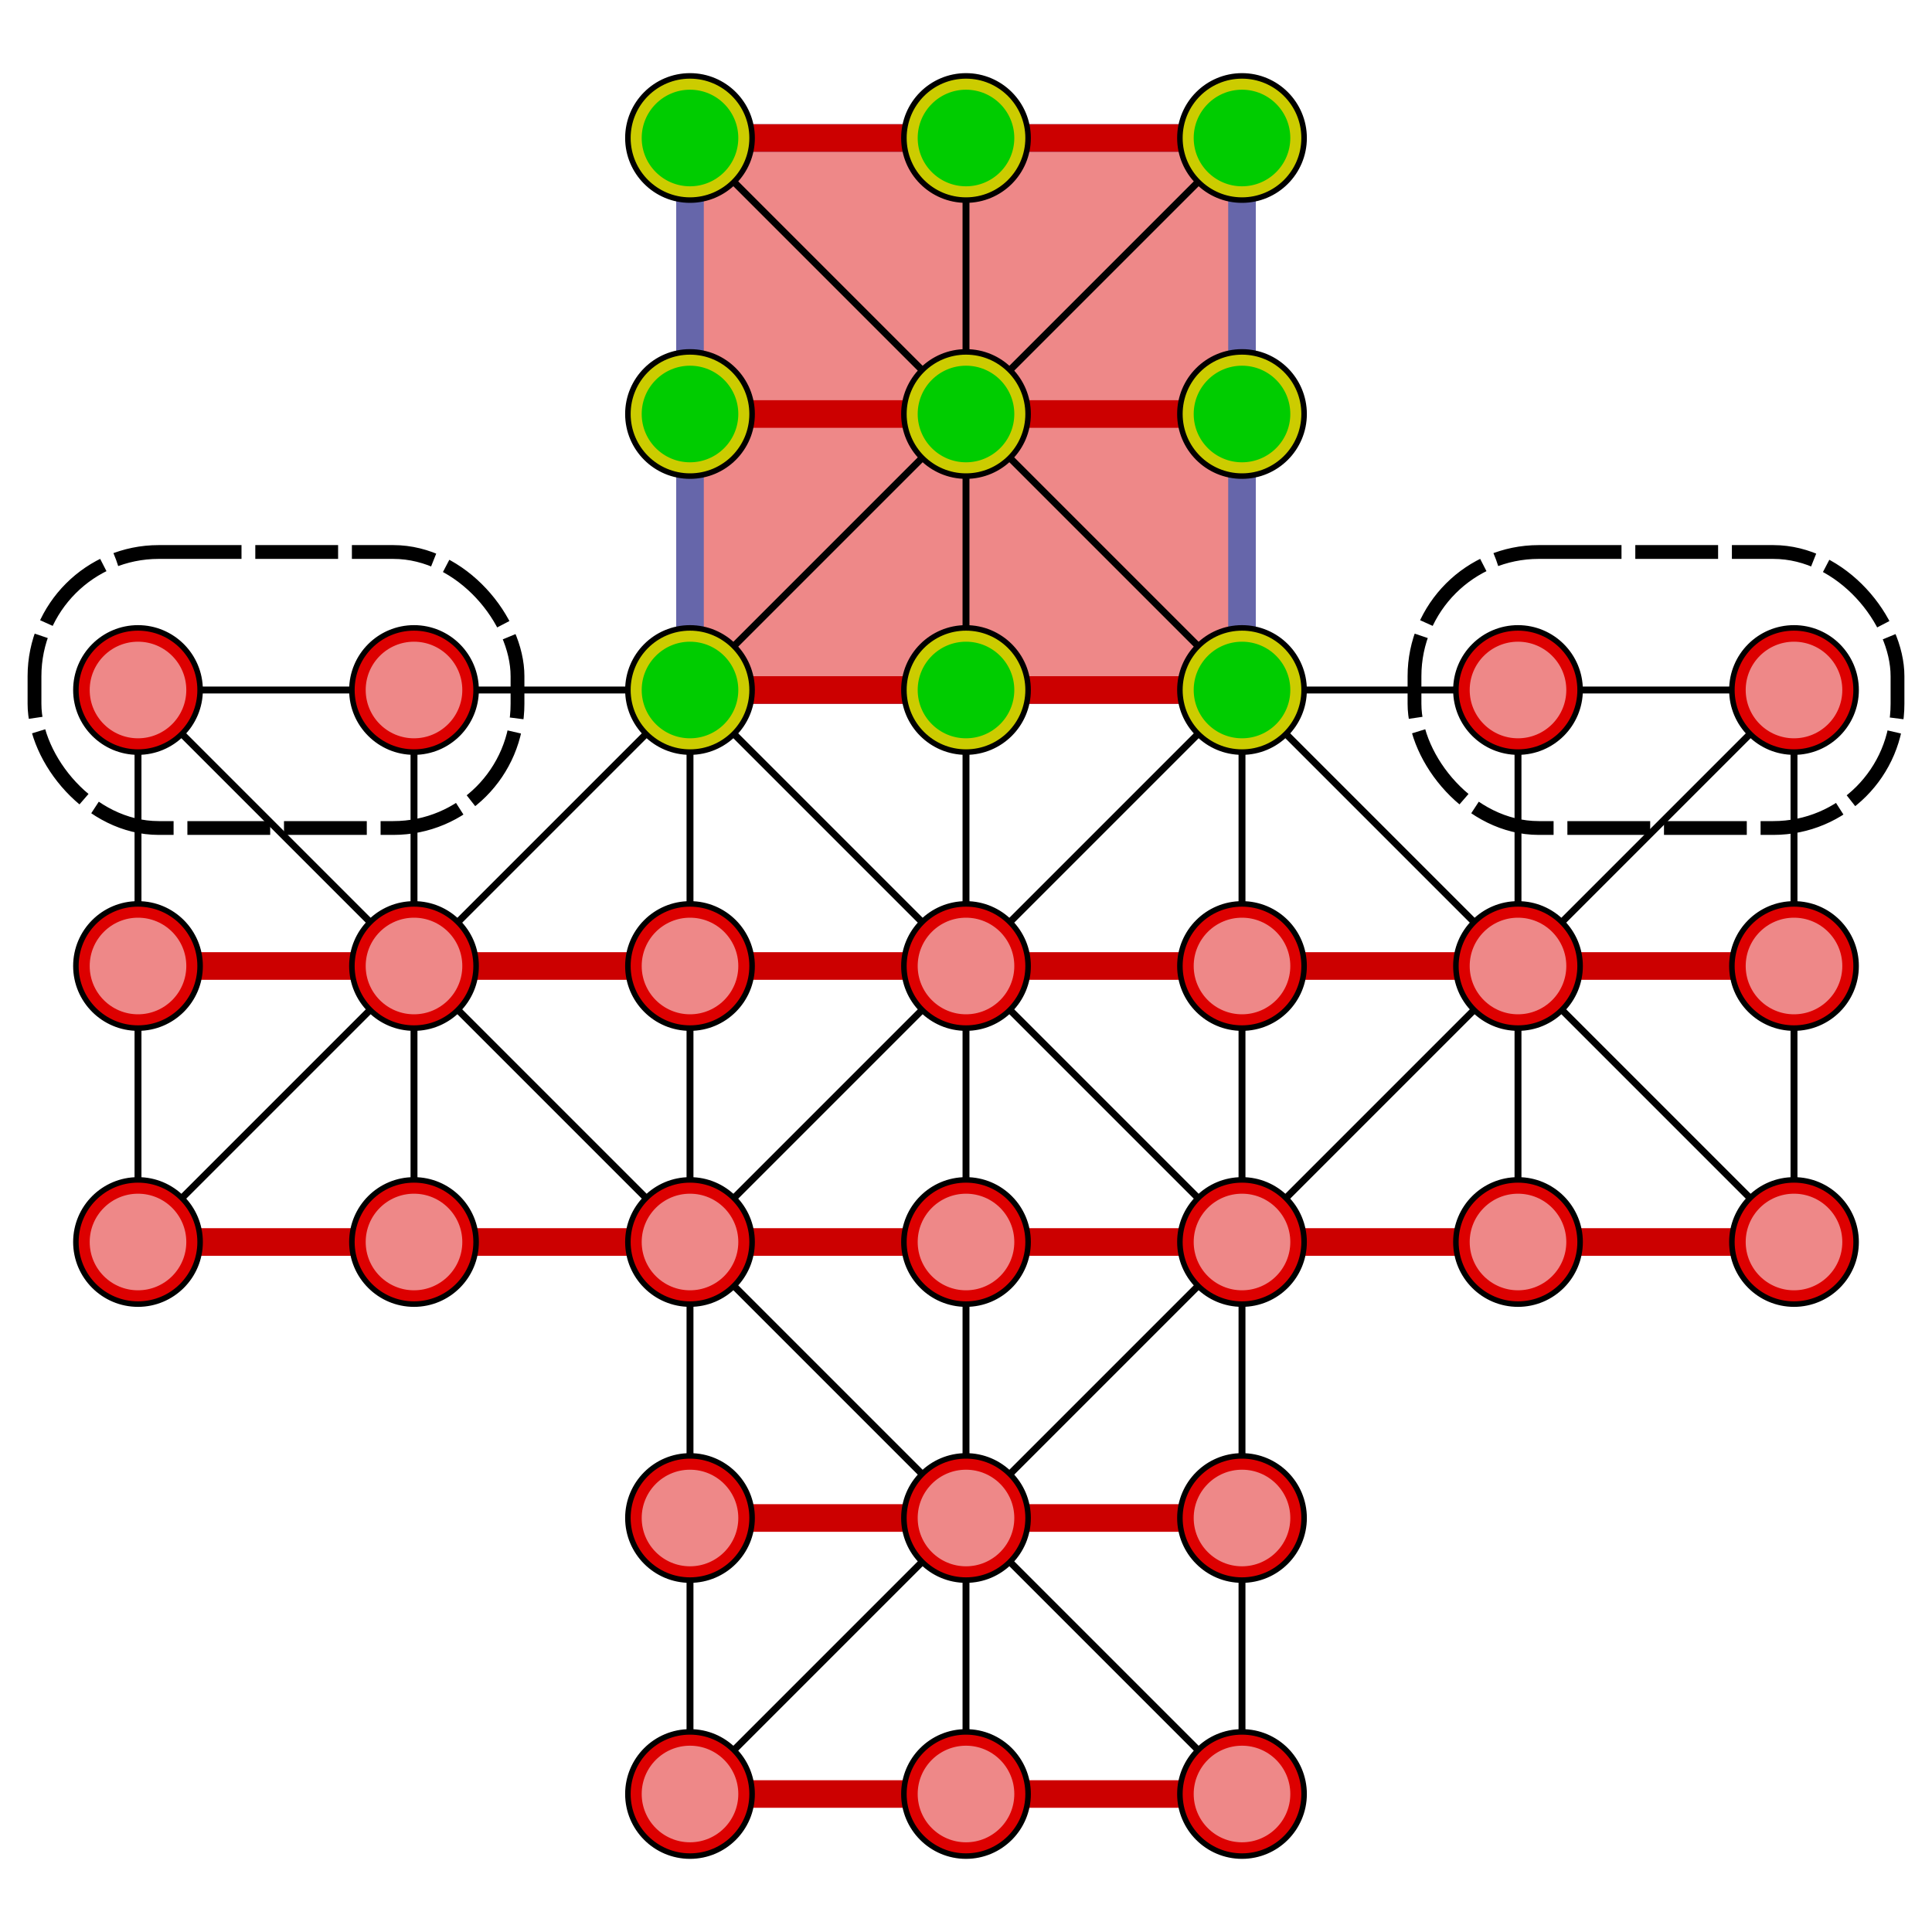 <?xml version="1.0" encoding="UTF-8" standalone="no"?>
<!--
Copyright (c) 2023
@author Oliver Merkel, Merkel(dot)Oliver(at)web(dot)de.
All rights reserved.

This graphics is licensed under a
http://creativecommons.org/licenses/by-nc-sa/4.0/deed.en_US
Creative Commons Attribution-NonCommercial-ShareAlike 4.0 International License.
-->
<svg version="1.1"
  xmlns:dc="http://purl.org/dc/elements/1.1/"
  xmlns:cc="http://creativecommons.org/ns#"
  xmlns:rdf="http://www.w3.org/1999/02/22-rdf-syntax-ns#"
  xmlns="http://www.w3.org/2000/svg"
  width="800px" height="800px"
  viewBox="0 0 1400 1400">
  <title
     id="titleBoard">Board</title>
  <path style="stroke:#66a;stroke-linecap:round;stroke-width:20;fill:#e88;"
    d="M500,100 900,100 900,500 500,500z" />
  <path style="stroke:#c00;stroke-linecap:round;stroke-width:20;"
    d="M500,100 900,100 M500,300 900,300 M500,500 900,500 M100,700 1300,700 M100,900 1300,900 M500,1100 900,1100 M500,1300 900,1300" />
  <path style="stroke:#000;stroke-linecap:round;stroke-width:5;"
    d="M100,500 100,900 M300,500 300,900 M500,500 500,1300 M700,100 700,1300 M900,500 900,1300 M1100,500 1100,900 M1300,500 1300,900 M100,500 500,500 M900,500 1300,500" />
  <path style="stroke:#000;stroke-linecap:round;stroke-width:5;"
    d="M500,100 1300,900 M100,900 900,100 M100,500 900,1300 M500,1300 1300,500 M500,500 900,900 M900,500 500,900" />

  <circle style="stroke-width:10;stroke:#cc0;fill:#0c0;" cx="500" cy="100" r="40" />
  <circle style="stroke-width:10;stroke:#cc0;fill:#0c0;" cx="700" cy="100" r="40" />
  <circle style="stroke-width:10;stroke:#cc0;fill:#0c0;" cx="900" cy="100" r="40" />
  <circle style="stroke-width:10;stroke:#cc0;fill:#0c0;" cx="500" cy="300" r="40" />
  <circle style="stroke-width:10;stroke:#cc0;fill:#0c0;" cx="700" cy="300" r="40" />
  <circle style="stroke-width:10;stroke:#cc0;fill:#0c0;" cx="900" cy="300" r="40" />

  <circle style="stroke-width:10;stroke:#d00;fill:#e88;" cx="100" cy="500" r="40" />
  <circle style="stroke-width:10;stroke:#d00;fill:#e88;" cx="300" cy="500" r="40" />
  <circle style="stroke-width:10;stroke:#cc0;fill:#0c0;" cx="500" cy="500" r="40" />
  <circle style="stroke-width:10;stroke:#cc0;fill:#0c0;" cx="700" cy="500" r="40" />
  <circle style="stroke-width:10;stroke:#cc0;fill:#0c0;" cx="900" cy="500" r="40" />
  <circle style="stroke-width:10;stroke:#d00;fill:#e88;" cx="1100" cy="500" r="40" />
  <circle style="stroke-width:10;stroke:#d00;fill:#e88;" cx="1300" cy="500" r="40" />

  <circle style="stroke-width:10;stroke:#d00;fill:#e88;" cx="100" cy="700" r="40" />
  <circle style="stroke-width:10;stroke:#d00;fill:#e88;" cx="300" cy="700" r="40" />
  <circle style="stroke-width:10;stroke:#d00;fill:#e88;" cx="500" cy="700" r="40" />
  <circle style="stroke-width:10;stroke:#d00;fill:#e88;" cx="700" cy="700" r="40" />
  <circle style="stroke-width:10;stroke:#d00;fill:#e88;" cx="900" cy="700" r="40" />
  <circle style="stroke-width:10;stroke:#d00;fill:#e88;" cx="1100" cy="700" r="40" />
  <circle style="stroke-width:10;stroke:#d00;fill:#e88;" cx="1300" cy="700" r="40" />

  <circle style="stroke-width:10;stroke:#d00;fill:#e88;" cx="100" cy="900" r="40" />
  <circle style="stroke-width:10;stroke:#d00;fill:#e88;" cx="300" cy="900" r="40" />
  <circle style="stroke-width:10;stroke:#d00;fill:#e88;" cx="500" cy="900" r="40" />
  <circle style="stroke-width:10;stroke:#d00;fill:#e88;" cx="700" cy="900" r="40" />
  <circle style="stroke-width:10;stroke:#d00;fill:#e88;" cx="900" cy="900" r="40" />
  <circle style="stroke-width:10;stroke:#d00;fill:#e88;" cx="1100" cy="900" r="40" />
  <circle style="stroke-width:10;stroke:#d00;fill:#e88;" cx="1300" cy="900" r="40" />

  <circle style="stroke-width:10;stroke:#d00;fill:#e88;" cx="500" cy="1100" r="40" />
  <circle style="stroke-width:10;stroke:#d00;fill:#e88;" cx="700" cy="1100" r="40" />
  <circle style="stroke-width:10;stroke:#d00;fill:#e88;" cx="900" cy="1100" r="40" />
  <circle style="stroke-width:10;stroke:#d00;fill:#e88;" cx="500" cy="1300" r="40" />
  <circle style="stroke-width:10;stroke:#d00;fill:#e88;" cx="700" cy="1300" r="40" />
  <circle style="stroke-width:10;stroke:#d00;fill:#e88;" cx="900" cy="1300" r="40" />

  <!-- Outline -->

  <circle style="stroke-width:4;stroke:#000;fill:none;" cx="500" cy="100" r="45" />
  <circle style="stroke-width:4;stroke:#000;fill:none;" cx="700" cy="100" r="45" />
  <circle style="stroke-width:4;stroke:#000;fill:none;" cx="900" cy="100" r="45" />
  <circle style="stroke-width:4;stroke:#000;fill:none;" cx="500" cy="300" r="45" />
  <circle style="stroke-width:4;stroke:#000;fill:none;" cx="700" cy="300" r="45" />
  <circle style="stroke-width:4;stroke:#000;fill:none;" cx="900" cy="300" r="45" />

  <circle style="stroke-width:4;stroke:#000;fill:none;" cx="100" cy="500" r="45" />
  <circle style="stroke-width:4;stroke:#000;fill:none;" cx="300" cy="500" r="45" />
  <circle style="stroke-width:4;stroke:#000;fill:none;" cx="500" cy="500" r="45" />
  <circle style="stroke-width:4;stroke:#000;fill:none;" cx="700" cy="500" r="45" />
  <circle style="stroke-width:4;stroke:#000;fill:none;" cx="900" cy="500" r="45" />
  <circle style="stroke-width:4;stroke:#000;fill:none;" cx="1100" cy="500" r="45" />
  <circle style="stroke-width:4;stroke:#000;fill:none;" cx="1300" cy="500" r="45" />

  <circle style="stroke-width:4;stroke:#000;fill:none;" cx="100" cy="700" r="45" />
  <circle style="stroke-width:4;stroke:#000;fill:none;" cx="300" cy="700" r="45" />
  <circle style="stroke-width:4;stroke:#000;fill:none;" cx="500" cy="700" r="45" />
  <circle style="stroke-width:4;stroke:#000;fill:none;" cx="700" cy="700" r="45" />
  <circle style="stroke-width:4;stroke:#000;fill:none;" cx="900" cy="700" r="45" />
  <circle style="stroke-width:4;stroke:#000;fill:none;" cx="1100" cy="700" r="45" />
  <circle style="stroke-width:4;stroke:#000;fill:none;" cx="1300" cy="700" r="45" />

  <circle style="stroke-width:4;stroke:#000;fill:none;" cx="100" cy="900" r="45" />
  <circle style="stroke-width:4;stroke:#000;fill:none;" cx="300" cy="900" r="45" />
  <circle style="stroke-width:4;stroke:#000;fill:none;" cx="500" cy="900" r="45" />
  <circle style="stroke-width:4;stroke:#000;fill:none;" cx="700" cy="900" r="45" />
  <circle style="stroke-width:4;stroke:#000;fill:none;" cx="900" cy="900" r="45" />
  <circle style="stroke-width:4;stroke:#000;fill:none;" cx="1100" cy="900" r="45" />
  <circle style="stroke-width:4;stroke:#000;fill:none;" cx="1300" cy="900" r="45" />

  <circle style="stroke-width:4;stroke:#000;fill:none;" cx="500" cy="1100" r="45" />
  <circle style="stroke-width:4;stroke:#000;fill:none;" cx="700" cy="1100" r="45" />
  <circle style="stroke-width:4;stroke:#000;fill:none;" cx="900" cy="1100" r="45" />
  <circle style="stroke-width:4;stroke:#000;fill:none;" cx="500" cy="1300" r="45" />
  <circle style="stroke-width:4;stroke:#000;fill:none;" cx="700" cy="1300" r="45" />
  <circle style="stroke-width:4;stroke:#000;fill:none;" cx="900" cy="1300" r="45" />

  <rect
    style="fill:none;stroke:#000000;stroke-width:10;stroke-dasharray:60, 10;stroke-dashoffset:0;stroke-opacity:1"
    width="350" height="200" x="25" y="400" ry="90" />
  <rect
    style="fill:none;stroke:#000000;stroke-width:10;stroke-dasharray:60, 10;stroke-dashoffset:0;stroke-opacity:1"
    width="350" height="200" x="1025" y="400" ry="90" />

</svg>
